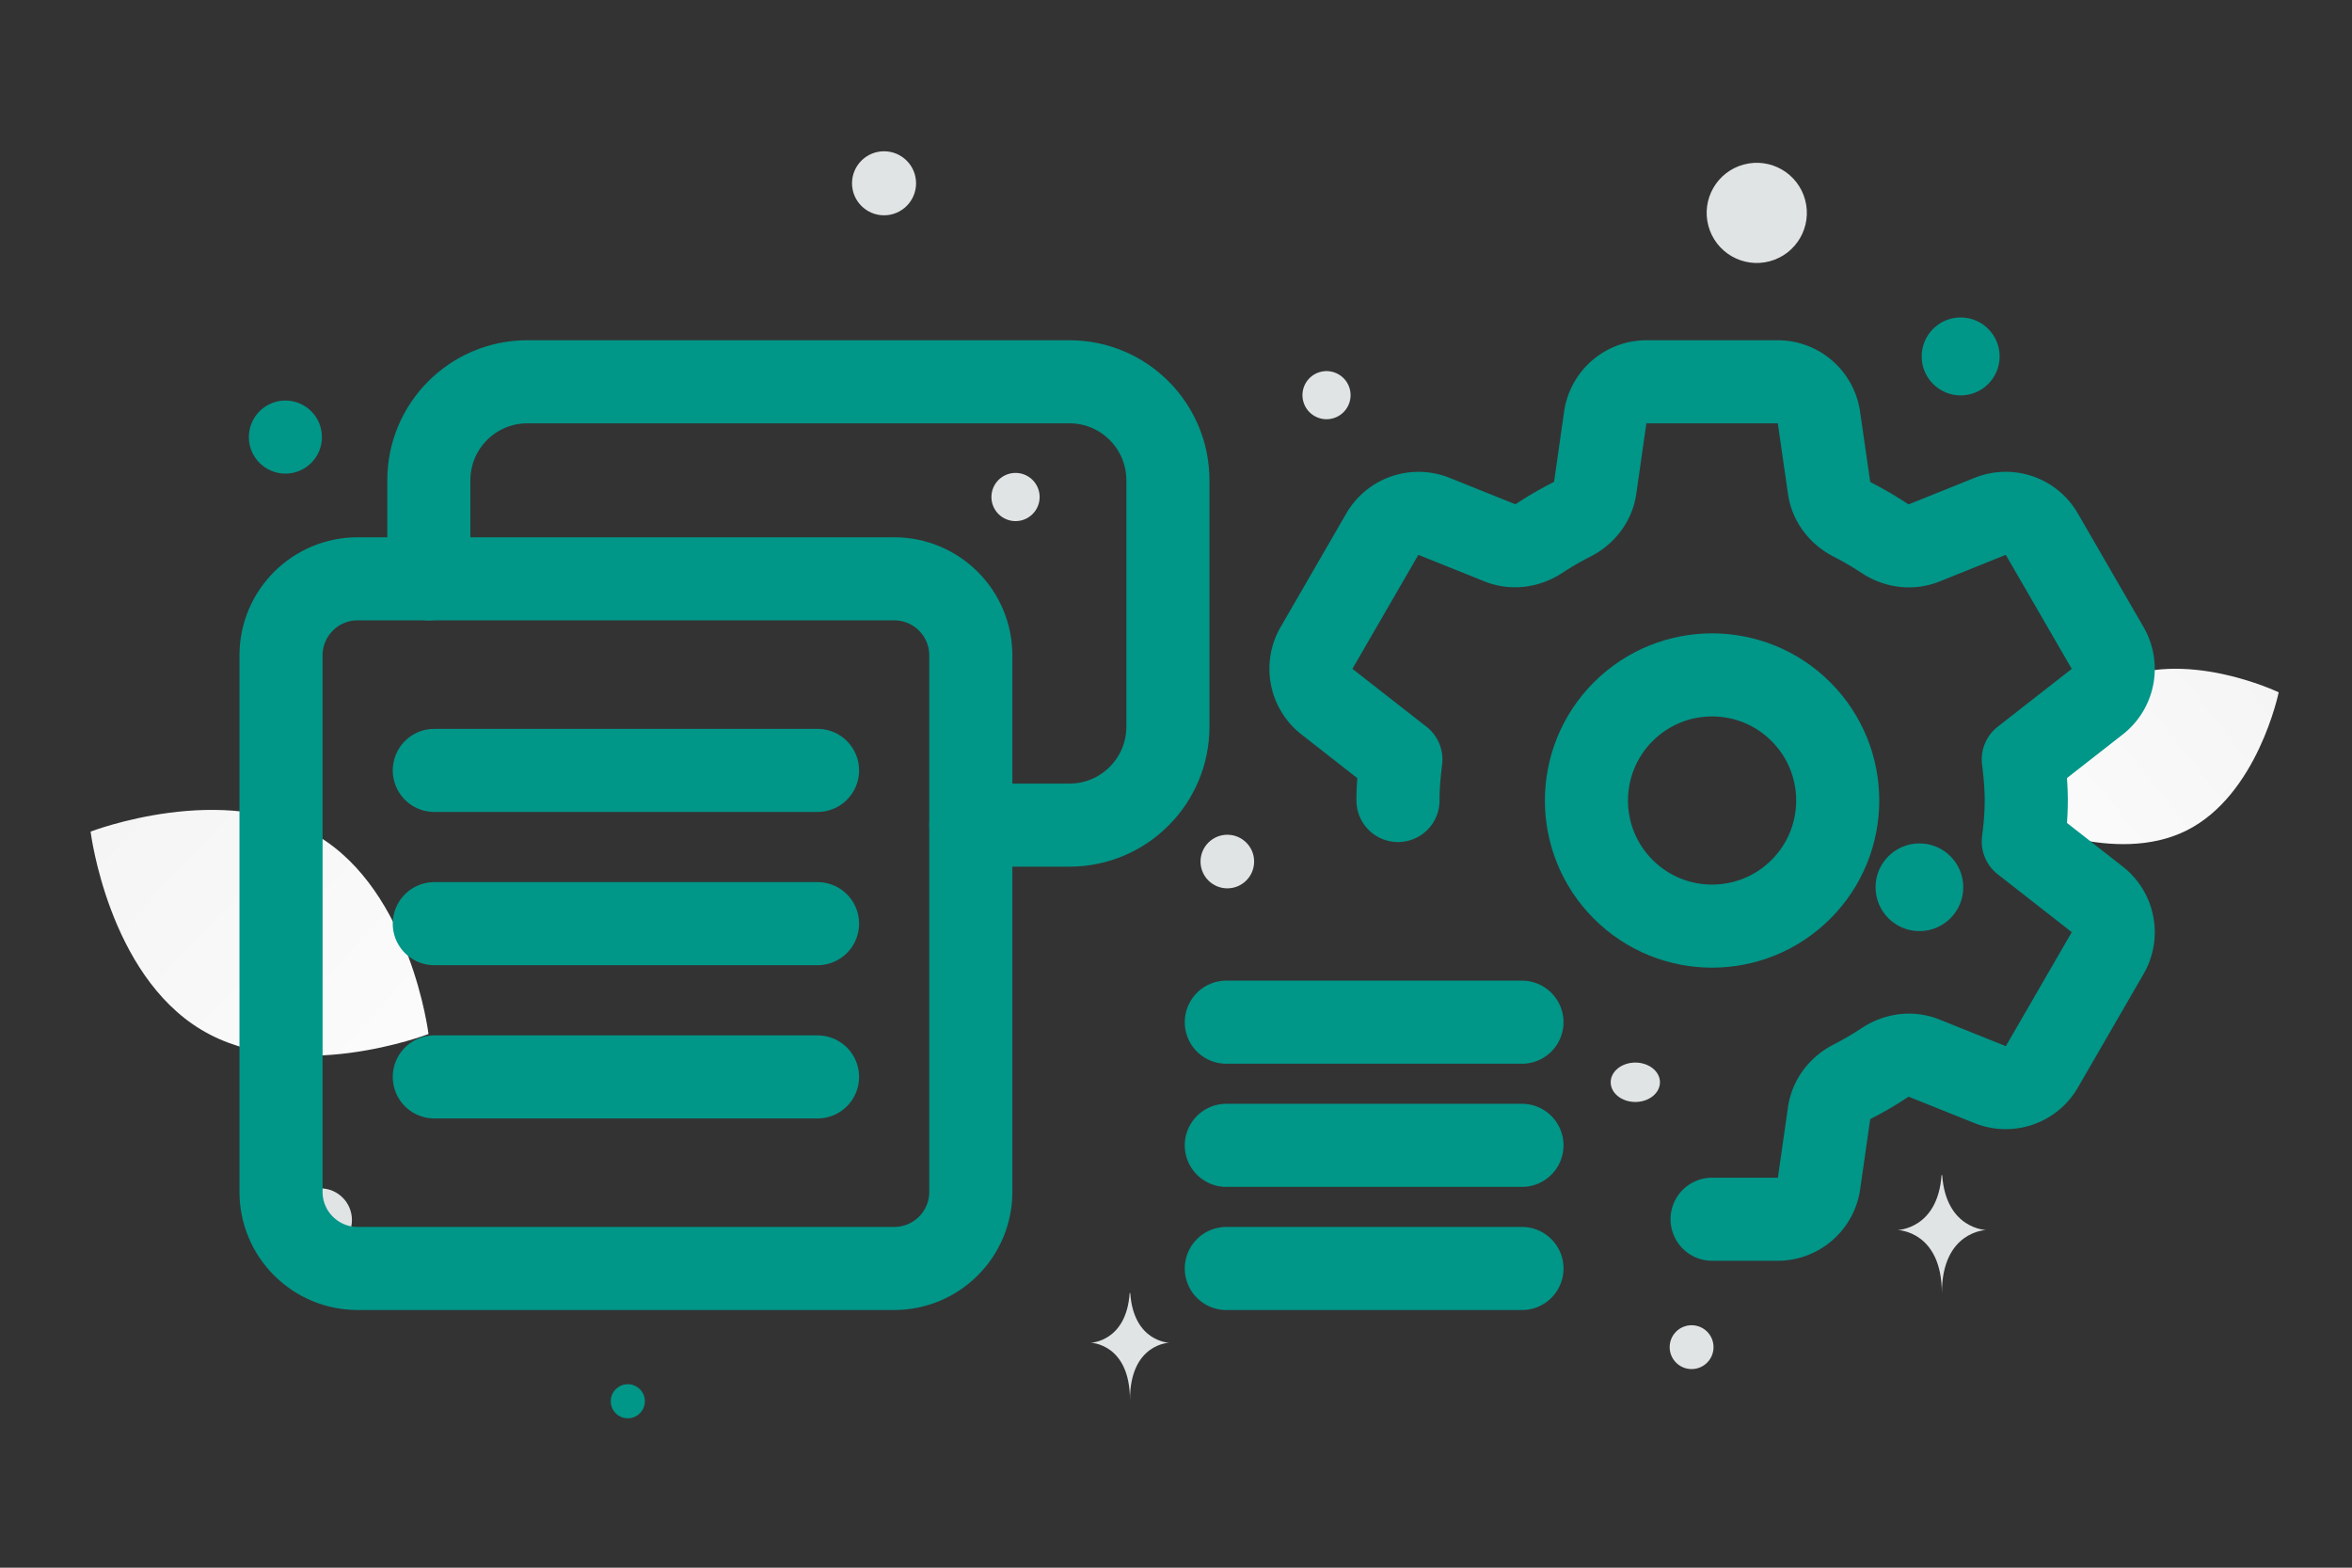 <svg width="900" height="600" viewBox="0 0 900 600" fill="none" xmlns="http://www.w3.org/2000/svg"><rect x="0" y="0" width="900" height="600" fill="#333333" stroke="none"/><path fill="transparent" d="M0 0h900v600H0z"/><path d="M836.571 317.915c-27.32 13.552-63.58-3.874-63.58-3.874s8.058-39.39 35.393-52.923c27.32-13.552 63.566 3.854 63.566 3.854s-8.059 39.39-35.379 52.943z" fill="url(#a)"/><path d="M77.06 394.133c35.697 21.394 86.911 1.617 86.911 1.617s-6.697-54.457-42.415-75.827c-35.697-21.395-86.888-1.641-86.888-1.641s6.696 54.456 42.393 75.851z" fill="url(#b)"/><circle cx="750.249" cy="136.416" r="14.917" transform="rotate(180 750.249 136.416)" fill="#009688"/><circle cx="734.472" cy="339.58" r="16.782" transform="rotate(180 734.472 339.58)" fill="#009688"/><circle r="13.985" transform="matrix(-1 0 0 1 109.208 167.284)" fill="#009688"/><circle r="6.526" transform="matrix(-1 0 0 1 240.234 536.299)" fill="#009688"/><circle r="8.391" transform="matrix(-1 0 0 1 647.296 515.596)" fill="#E1E4E5"/><circle r="12.12" transform="matrix(-1 0 0 1 122.551 466.937)" fill="#E1E4E5"/><circle r="9.225" transform="matrix(-1 0 0 1 388.598 190.22)" fill="#E1E4E5"/><circle r="10.256" transform="matrix(-1 0 0 1 469.643 329.737)" fill="#E1E4E5"/><circle r="9.209" transform="scale(1 -1) rotate(-75 155.247 -406.377)" fill="#E1E4E5"/><circle r="12.252" transform="matrix(-1 0 0 1 338.283 70.15)" fill="#E1E4E5"/><ellipse rx="9.424" ry="7.539" transform="matrix(-1 0 0 1 625.761 414.215)" fill="#E1E4E5"/><circle r="19.167" transform="scale(1 -1) rotate(-75 283.022 -478.773)" fill="#E1E4E5"/><path d="M742.937 449.759h.246c1.46 20.686 16.844 21.004 16.844 21.004s-16.964.331-16.964 24.233c0-23.902-16.964-24.233-16.964-24.233s15.378-.318 16.838-21.004zm-310.668 45.136h.219c1.295 18.722 14.945 19.01 14.945 19.01s-15.052.3-15.052 21.932c0-21.632-15.052-21.932-15.052-21.932s13.645-.288 14.94-19.01z" fill="#E1E4E5"/><path d="M164.095 221.534v-37.708c0-20.834 16.874-37.708 37.708-37.708h207.392c20.834 0 37.708 16.874 37.708 37.708v94.269c0 20.834-16.874 37.708-37.708 37.708h-37.707m-58.656 96.362H166.187m146.645-58.654H166.187m146.645-58.655H166.187" stroke="#009688" stroke-width="31.8" stroke-linecap="round" stroke-linejoin="round"/><path clip-rule="evenodd" d="M136.87 485.484h205.28c16.215 0 29.337-13.122 29.337-29.337V250.866c0-16.214-13.122-29.336-29.337-29.336H136.851c-16.196 0-29.318 13.122-29.318 29.336v205.3c0 16.196 13.122 29.318 29.337 29.318z" stroke="#009688" stroke-width="31.8" stroke-linecap="round" stroke-linejoin="round"/><path d="M621.141 272.386c-18.779 18.778-18.779 49.208 0 67.987 18.778 18.778 49.209 18.778 67.987 0 18.778-18.779 18.778-49.209 0-67.987-18.76-18.779-49.209-18.779-67.987 0" stroke="#009688" stroke-width="31.8" stroke-linecap="round" stroke-linejoin="round"/><path d="M534.943 306.376c0-5.298.472-10.577 1.113-15.705l-28.281-22.116c-6.26-4.921-7.975-13.688-3.997-20.588l25.151-43.496c3.978-6.882 12.406-9.785 19.796-6.844l25.265 10.143c5.015 2.018 10.614 1.169 15.139-1.81a121.936 121.936 0 0 1 12.142-7.051c4.827-2.413 8.352-6.825 9.125-12.161l3.847-26.923c1.112-7.862 7.862-13.707 15.818-13.707h50.151c7.938 0 14.687 5.845 15.819 13.707l3.884 26.961c.754 5.317 4.261 9.71 9.049 12.142a126.035 126.035 0 0 1 12.18 7.127c4.506 2.96 10.087 3.751 15.083 1.753l25.302-10.181c7.391-2.96 15.837-.057 19.797 6.844l25.151 43.496c3.997 6.9 2.281 15.686-3.979 20.588l-28.28 22.116c.641 5.128 1.131 10.407 1.131 15.705 0 5.279-.471 10.577-1.131 15.705l28.28 22.116c6.26 4.921 7.976 13.688 3.997 20.588l-25.151 43.496c-3.978 6.882-12.405 9.785-19.796 6.844l-25.321-10.162c-4.996-2.018-10.577-1.207-15.064 1.772a124.634 124.634 0 0 1-12.18 7.127c-4.807 2.432-8.295 6.806-9.068 12.142l-3.865 26.942c-1.132 7.843-7.881 13.688-15.819 13.688h-25.094m-72.758-75.413H469.255m113.124 47.134H469.255m113.124 47.133H469.255" stroke="#009688" stroke-width="31.8" stroke-linecap="round" stroke-linejoin="round"/><defs><linearGradient id="a" x1="731.66" y1="360.188" x2="956.995" y2="181.946" gradientUnits="userSpaceOnUse"><stop stop-color="#fff"/><stop offset="1" stop-color="#EEE"/></linearGradient><linearGradient id="b" x1="215.197" y1="463" x2="-72.031" y2="196.128" gradientUnits="userSpaceOnUse"><stop stop-color="#fff"/><stop offset="1" stop-color="#EEE"/></linearGradient></defs></svg>